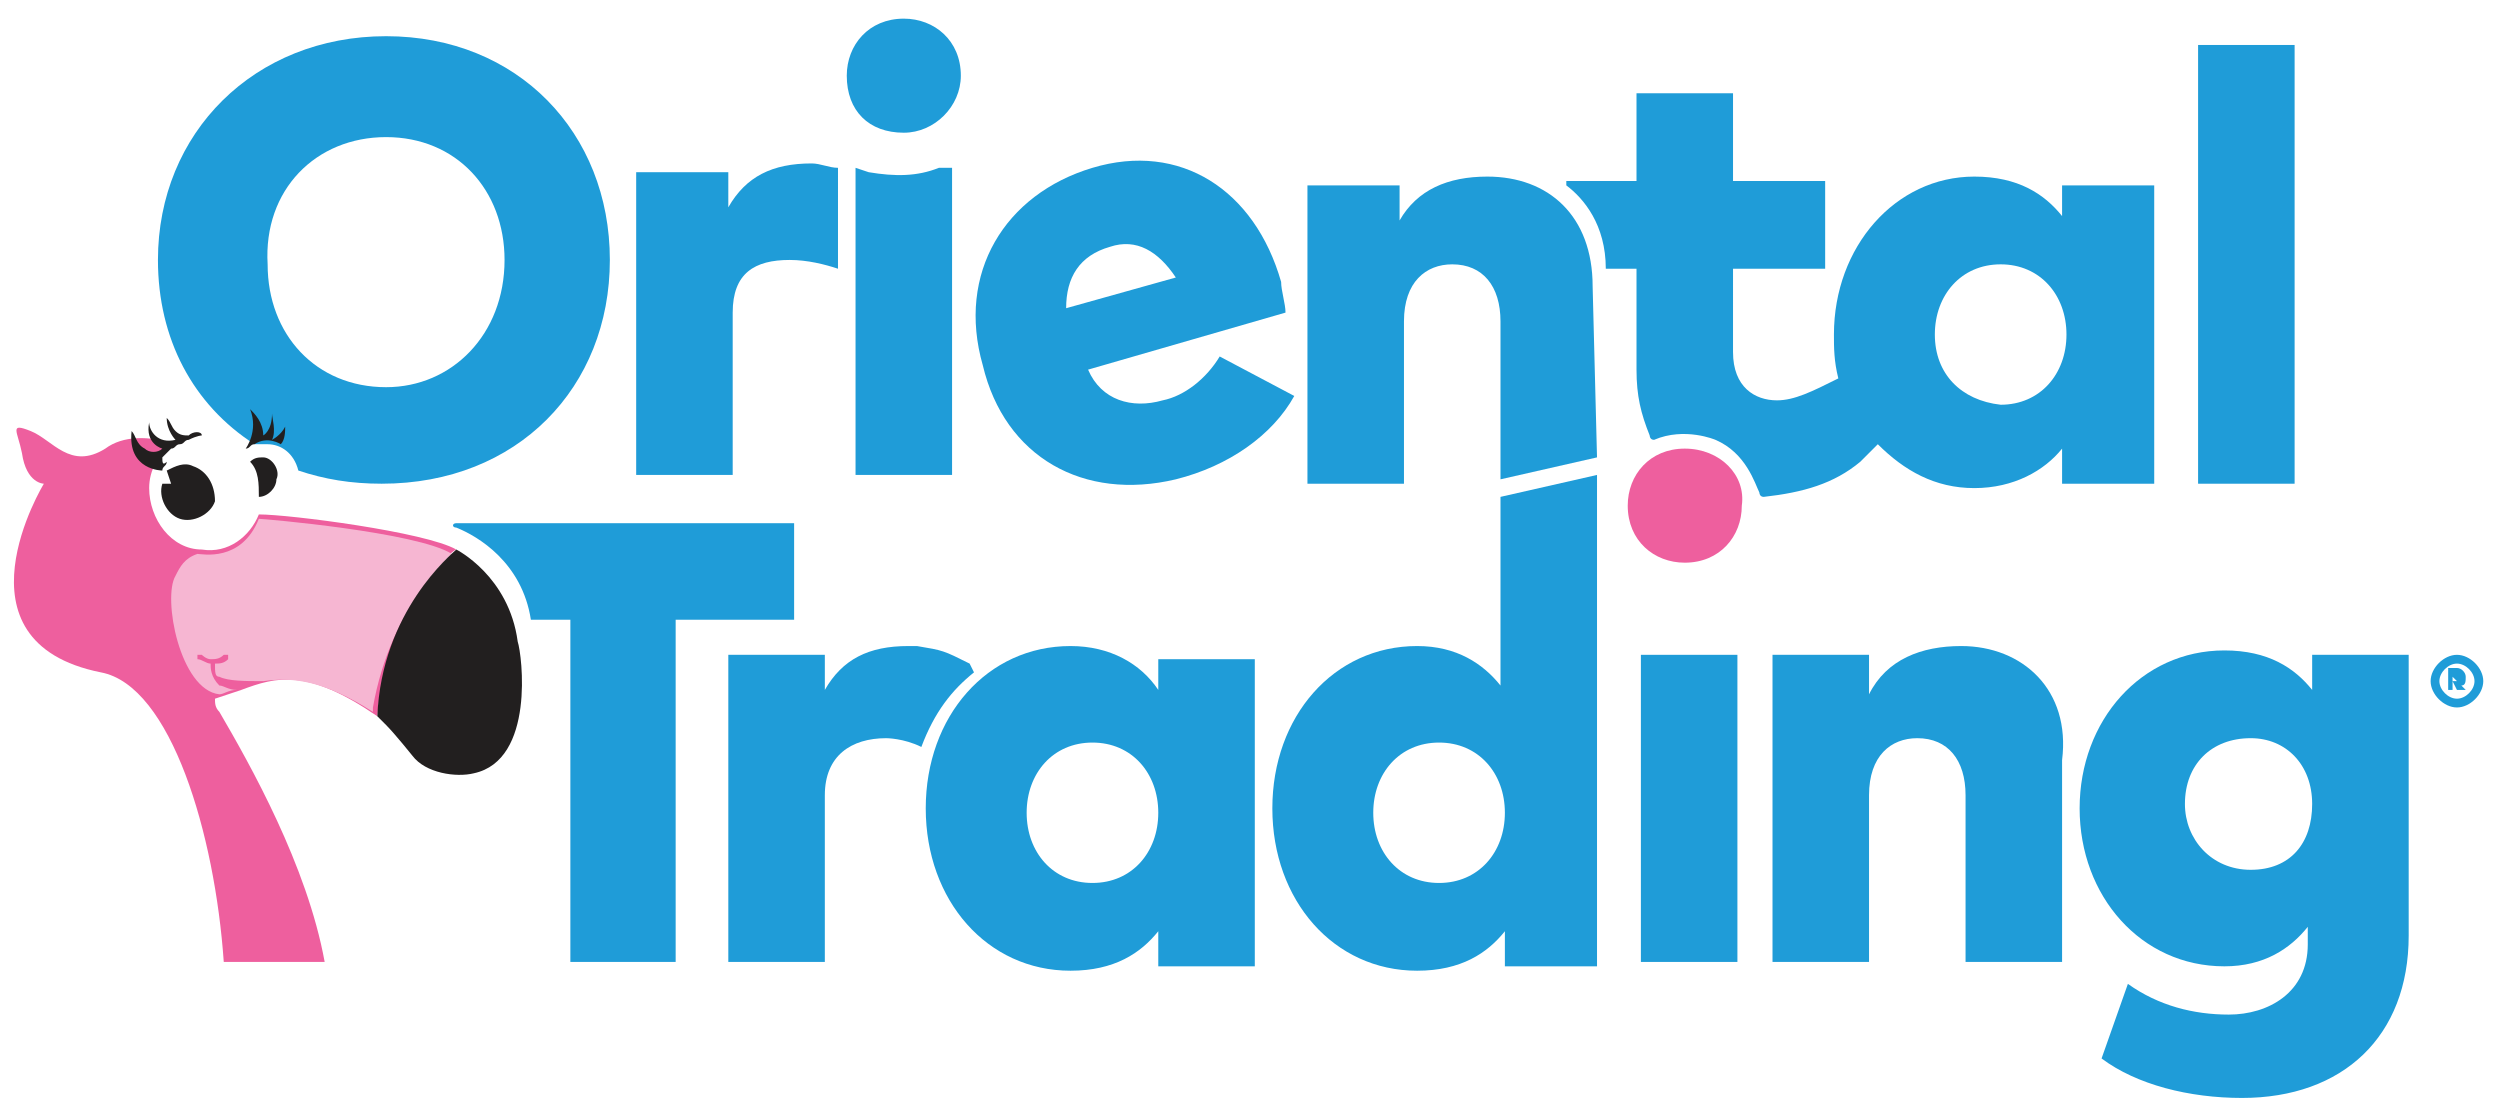 <?xml version="1.0" encoding="utf-8"?>
<!-- Generator: Adobe Illustrator 25.4.8, SVG Export Plug-In . SVG Version: 6.00 Build 0)  -->
<svg version="1.2" baseProfile="tiny-ps" xmlns:xlink="http://www.w3.org/1999/xlink" viewBox="0 0 911.7 405.1" xmlns="http://www.w3.org/2000/svg">
  <title>OTC_BIMI</title>
<g>
	<path fill="#1F9CD8" d="M291.2,190.8H166.4c-1.6,0-1.6,1.6,0,1.6c8,3.2,24,12.8,27.2,33.6H208v124.8h38.4V226h43.2v-35.2H291.2z" />
	<path fill="#1F9CD8" d="M355.2,245.2L355.2,245.2l-1.6-3.2c-9.6-4.8-9.6-4.8-19.2-6.4c-1.6,0-1.6,0-3.2,0c-14.4,0-24,4.8-30.4,16   v-12.8h-35.2v112h35.2V290c0-14.4,9.6-20.8,22.4-20.8c0,0,6.4,0,12.8,3.2C340.8,259.6,347.2,251.6,355.2,245.2z" />
	<path fill="#1F9CD8" d="M422.4,251.6c-6.4-9.6-17.6-16-32-16c-30.4,0-52.8,25.6-52.8,59.2S360,354,390.4,354c16,0,25.6-6.4,32-14.4   v12.8h35.2v-112h-35.2V251.6z M398.4,322c-14.4,0-24-11.2-24-25.6s9.6-25.6,24-25.6s24,11.2,24,25.6S412.8,322,398.4,322z" />
	<path fill="#1F9CD8" d="M547.2,250c-6.4-8-16-14.4-30.4-14.4c-30.4,0-52.8,25.6-52.8,59.2s22.4,59.2,52.8,59.2   c16,0,25.6-6.4,32-14.4v12.8h33.6V173.2l-35.2,8C547.2,181.2,547.2,250,547.2,250z M524.8,322c-14.4,0-24-11.2-24-25.6   s9.6-25.6,24-25.6c14.4,0,24,11.2,24,25.6S539.2,322,524.8,322z" />
	<rect x="598.4" y="238.8" fill="#1F9CD8" width="35.2" height="112" />
	<path fill="#1F9CD8" d="M843.2,251.6c-6.4-8-16-14.4-32-14.4c-30.4,0-52.8,25.6-52.8,57.6s22.4,57.6,52.8,57.6   c14.4,0,24-6.4,30.4-14.4v6.4c0,17.6-14.4,25.6-28.8,25.6c-12.8,0-25.6-3.2-36.8-11.2l-9.6,27.2c12.8,9.6,32,14.4,51.2,14.4   c36.8,0,60.8-22.4,60.8-59.2V238.8h-35.2V251.6z M820.8,317.2c-14.4,0-24-11.2-24-24c0-14.4,9.6-24,24-24c12.8,0,22.4,9.6,22.4,24   S835.2,317.2,820.8,317.2z" />
	<path fill="#1F9CD8" d="M715.2,235.6c-14.4,0-27.2,4.8-33.6,17.6v-14.4h-35.2v112h35.2V290c0-14.4,8-20.8,17.6-20.8   c11.2,0,17.6,8,17.6,20.8v60.8H752v-73.6C755.2,251.6,737.6,235.6,715.2,235.6z" />
	<path fill="#1F9CD8" d="M542.4,64.4c-14.4,0-25.6,4.8-32,16V67.6h-33.6v108.8H512v-59.2c0-14.4,8-20.8,17.6-20.8   c11.2,0,17.6,8,17.6,20.8v57.6l35.2-8l-1.6-62.4C580.8,78.8,564.8,64.4,542.4,64.4z" />
	<path fill="#1F9CD8" d="M684.8,162c9.6,9.6,20.8,16,35.2,16s25.6-6.4,32-14.4v12.8h33.6V67.6H752v11.2c-6.4-8-16-14.4-32-14.4   c-28.8,0-51.2,25.6-51.2,57.6c0,4.8,0,9.6,1.6,16c-9.6,4.8-16,8-22.4,8c-8,0-16-4.8-16-17.6V98h33.6V66H632V34h-35.2v32h-22.4h-1.6   c-1.6,0-1.6,0-1.6,0v1.6c6.4,4.8,14.4,14.4,14.4,30.4h11.2v36.8c0,9.6,1.6,16,4.8,24c0,0,0,1.6,1.6,1.6c11.2-4.8,22.4,0,22.4,0   c11.2,4.8,14.4,16,16,19.2c0,0,0,1.6,1.6,1.6c14.4-1.6,25.6-4.8,35.2-12.8L684.8,162z M729.6,96.4c14.4,0,24,11.2,24,25.6   s-9.6,25.6-24,25.6c-14.4-1.6-24-11.2-24-25.6S715.2,96.4,729.6,96.4z" />
	<rect x="801.6" y="16.4" fill="#1F9CD8" width="35.2" height="160" />
	<path fill="#1F9CD8" d="M267.2,114c0-14.4,8-19.2,20.8-19.2c6.4,0,12.8,1.6,17.6,3.2V61.2c-3.2,0-6.4-1.6-9.6-1.6   c-14.4,0-24,4.8-30.4,16V62.8H232v110.4h35.2V114z" />
	<path fill="#1F9CD8" d="M329.6,48.4c11.2,0,20.8-9.6,20.8-20.8c0-12.8-9.6-20.8-20.8-20.8c-12.8,0-20.8,9.6-20.8,20.8   C308.8,40.4,316.8,48.4,329.6,48.4z" />
	<path fill="#1F9CD8" d="M316.8,62.8l-4.8-1.6v35.2v76.8h35.2v-112h-4.8C334.4,64.4,326.4,64.4,316.8,62.8z" />
	<path fill="#1F9CD8" d="M428.8,174.8c19.2-4.8,35.2-16,43.2-30.4L444.8,130c-4.8,8-12.8,14.4-20.8,16c-11.2,3.2-22.4,0-27.2-11.2   l72-20.8c0-3.2-1.6-8-1.6-11.2c-9.6-33.6-36.8-51.2-68.8-41.6s-49.6,38.4-40,72C366.4,166.8,395.2,182.8,428.8,174.8z M404.8,90   c9.6-3.2,17.6,1.6,24,11.2l-40,11.2C388.8,101.2,393.6,93.2,404.8,90z" />
	<path fill="#1F9CD8" d="M222.4,94.8c0-46.4-33.6-81.6-81.6-81.6S57.6,48.4,57.6,94.8c0,28.8,12.8,52.8,35.2,67.2c1.6,0,3.2,0,4.8,0   c4.8,0,9.6,3.2,11.2,9.6c9.6,3.2,19.2,4.8,30.4,4.8C188.8,176.4,222.4,141.2,222.4,94.8z M140.8,141.2c-25.6,0-43.2-19.2-43.2-44.8   C96,69.2,115.2,50,140.8,50S184,69.2,184,94.8C184,122,164.8,141.2,140.8,141.2z" />
	<path fill="#1F9CD8" d="M899.2,246.8c0-1.6-1.6-3.2-3.2-3.2h-3.2v8h1.6v-3.2l0,0l1.6,3.2h3.2l-1.6-1.6   C899.2,250,899.2,248.4,899.2,246.8z M896,248.4h-1.6v-1.6L896,248.4C897.6,246.8,897.6,246.8,896,248.4   C897.6,248.4,897.6,248.4,896,248.4z" />
	<path fill="#1F9CD8" d="M896,238.8c-4.8,0-9.6,4.8-9.6,9.6s4.8,9.6,9.6,9.6s9.6-4.8,9.6-9.6C905.6,243.6,900.8,238.8,896,238.8z    M896,254.8c-3.2,0-6.4-3.2-6.4-6.4s3.2-6.4,6.4-6.4s6.4,3.2,6.4,6.4C902.4,251.6,899.2,254.8,896,254.8z" />
</g>
<g>
	<path fill="#EE5F9E" d="M614.4,163.6c-12.8,0-20.8,9.6-20.8,20.8c0,12.8,9.6,20.8,20.8,20.8c12.8,0,20.8-9.6,20.8-20.8   C636.8,173.2,627.2,163.6,614.4,163.6z" />
	<path fill="#EE5F9E" d="M73.6,200.4c-11.2,0-19.2-11.2-19.2-22.4c0-6.4,3.2-12.8,9.6-16c-9.6-3.2-19.2-3.2-25.6,1.6   c-12.8,8-19.2-3.2-27.2-6.4s-4.8,0-3.2,8c1.6,11.2,8,11.2,8,11.2s-35.2,57.6,20.8,68.8c25.6,4.8,41.6,59.2,44.8,105.6h36.8   c-6.4-35.2-27.2-72-38.4-91.2c-1.6-1.6-1.6-3.2-1.6-4.8l0,0l9.6-3.2c12.8-4.8,24-8,49.6,9.6l0,0c3.2-38.4,27.2-60.8,28.8-60.8   c-11.2-6.4-60.8-12.8-72-12.8C91.2,195.6,83.2,202,73.6,200.4z" />
</g>
<path fill="#F6B6D2" d="M164.8,202c-12.8-8-68.8-12.8-70.4-12.8C88,205.2,73.6,202,72,202c-4.8,1.6-6.4,4.8-8,8  c-4.8,8,1.6,41.6,16,43.2c1.6,0,3.2-1.6,6.4-1.6c-3.2,0-4.8-1.6-6.4-1.6c-3.2-3.2-3.2-6.4-3.2-8c-1.6,0-3.2-1.6-4.8-1.6v-1.6h1.6  c0,0,1.6,1.6,3.2,1.6s3.2,0,4.8-1.6h1.6v1.6c-1.6,1.6-3.2,1.6-4.8,1.6c0,3.2,0,4.8,1.6,4.8c3.2,1.6,9.6,1.6,16,1.6  c11.2-1.6,22.4,0,40,11.2V258C142.4,221.2,164.8,202,164.8,202z" />
<g>
	<path fill-rule="evenodd" fill="#221F1F" d="M188.8,234c-3.2-24-22.4-33.6-22.4-33.6c-1.6,1.6-27.2,22.4-28.8,60.8l3.2,3.2   c3.2,3.2,9.6,11.2,9.6,11.2c4.8,6.4,16,8,22.4,6.4C195.2,277.2,190.4,238.8,188.8,234z" />
	<path fill-rule="evenodd" fill="#221F1F" d="M70.4,170c-3.2-1.6-6.4,0-9.6,1.6l1.6,4.8h-3.2c-1.6,4.8,1.6,11.2,6.4,12.8   s11.2-1.6,12.8-6.4C78.4,176.4,75.2,171.6,70.4,170z" />
	<path fill-rule="evenodd" fill="#221F1F" d="M96,166.8c-1.6,0-3.2,0-4.8,1.6c3.2,3.2,3.2,8,3.2,12.8l0,0c3.2,0,6.4-3.2,6.4-6.4   C102.4,171.6,99.2,166.8,96,166.8z" />
	<path fill-rule="evenodd" fill="#221F1F" d="M59.2,166.8c1.6-1.6,1.6-1.6,3.2-3.2c1.6,0,1.6-1.6,3.2-1.6s1.6-1.6,3.2-1.6   c3.2-1.6,4.8-1.6,4.8-1.6c0-1.6-3.2-1.6-4.8,0c-1.6,0-3.2,0-4.8-1.6c-1.6-1.6-1.6-3.2-3.2-4.8l0,0c0,4.8,3.2,8,3.2,8   c-6.4,1.6-9.6-3.2-9.6-6.4l0,0c-1.6,8,4.8,9.6,4.8,9.6l0,0c-1.6,1.6-4.8,1.6-6.4,0c-3.2-1.6-3.2-4.8-4.8-6.4l0,0   c-1.6,14.4,11.2,14.4,11.2,14.4c0-1.6,1.6-1.6,1.6-3.2C59.2,170,59.2,168.4,59.2,166.8z" />
	<path fill-rule="evenodd" fill="#221F1F" d="M99.2,160.4c1.6-3.2,0-8,0-9.6l0,0c0,6.4-3.2,8-3.2,8c0-4.8-3.2-8-4.8-9.6l0,0   c3.2,8-1.6,14.4-1.6,14.4c1.6,0,1.6-1.6,3.2-1.6l0,0c4.8-3.2,9.6,0,9.6,0c1.6-1.6,1.6-4.8,1.6-6.4l0,0   C102.4,158.8,99.2,160.4,99.2,160.4z" />
</g>
</svg>